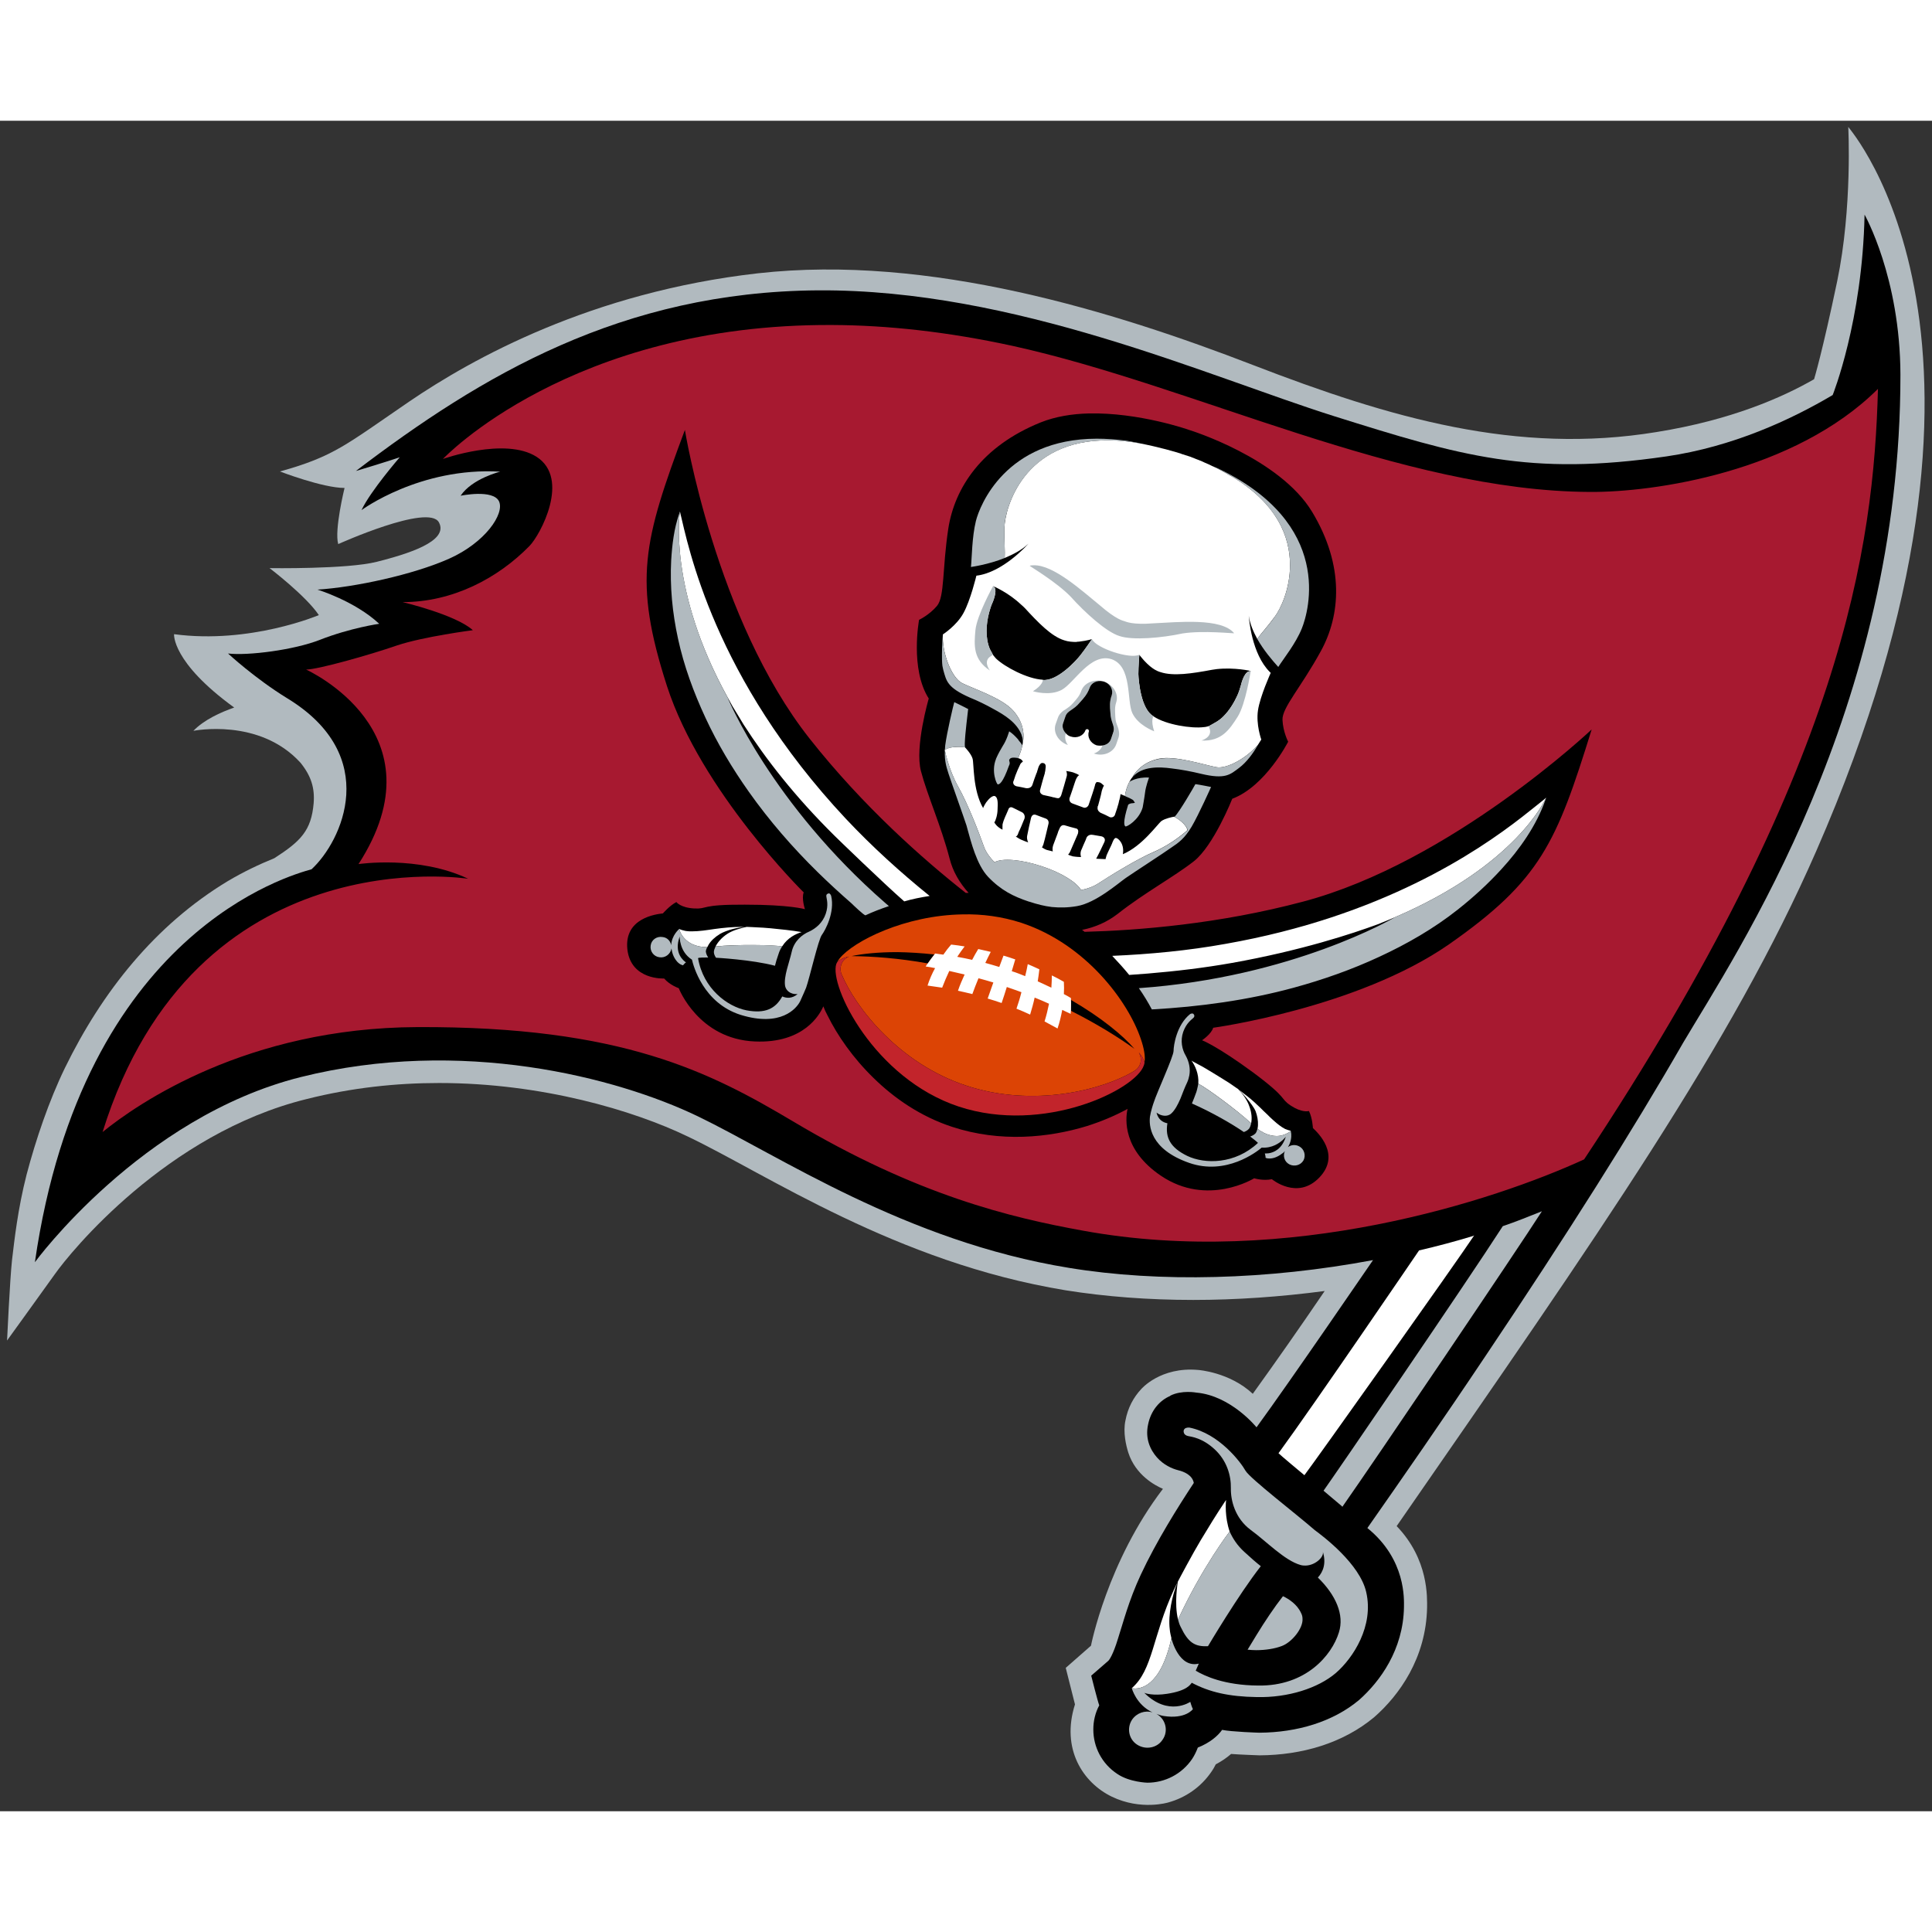 <?xml version="1.0" encoding="UTF-8"?>
<svg xmlns="http://www.w3.org/2000/svg" xmlns:xlink="http://www.w3.org/1999/xlink" width="32px" height="32px" viewBox="0 0 32 28" version="1.1">
<rect x="0" y="0" width="32" height="28" fill="#333333" stroke="none"/>
<g id="surface1">
<path style=" stroke:none;fill-rule:evenodd;fill:rgb(69.412%,72.941%,74.902%);fill-opacity:1;" d="M 30.613 0.102 C 30.613 0.102 30.684 1.434 30.43 2.656 C 30.184 3.832 30.047 4.281 30.047 4.281 C 29.523 4.582 28.676 4.957 27.438 5.156 C 25.129 5.535 23.031 4.926 20.746 4.043 C 18.457 3.16 15.395 2.207 12.551 2.527 C 9.797 2.84 7.824 3.938 6.777 4.652 C 5.73 5.367 5.535 5.559 4.637 5.809 C 4.637 5.809 5.344 6.082 5.707 6.082 C 5.707 6.082 5.535 6.777 5.602 7.012 C 5.602 7.012 7.098 6.336 7.27 6.652 C 7.441 6.969 6.734 7.18 6.242 7.305 C 5.75 7.43 4.465 7.41 4.465 7.41 C 4.465 7.41 5.066 7.867 5.281 8.188 C 5.281 8.188 4.145 8.672 2.883 8.504 C 2.883 8.504 2.84 8.965 3.879 9.719 C 3.656 9.797 3.379 9.922 3.203 10.105 C 3.203 10.105 4.293 9.883 4.977 10.633 C 5.156 10.855 5.215 11.055 5.195 11.305 C 5.156 11.758 4.98 11.934 4.543 12.215 C 4.293 12.316 4.031 12.441 3.773 12.594 C 2.57 13.32 1.691 14.426 1.074 15.691 C 0.809 16.238 0.594 16.875 0.441 17.453 C 0.293 18.031 0.238 18.547 0.199 18.871 C 0.164 19.191 0.117 20.203 0.117 20.203 C 0.117 20.203 0.656 19.457 0.91 19.102 C 1.16 18.746 2.758 16.773 5.082 16.203 C 5.824 16.016 6.562 15.938 7.273 15.938 C 8.973 15.938 10.492 16.391 11.391 16.824 C 12.695 17.445 14.84 18.91 17.648 19.371 C 18.312 19.477 19.023 19.531 19.766 19.531 C 20.473 19.531 21.207 19.48 21.941 19.383 C 21.527 19.992 21.129 20.559 20.75 21.086 C 20.367 20.727 19.848 20.691 19.848 20.691 C 19.219 20.633 18.902 21.008 18.902 21.008 C 18.773 21.145 18.68 21.32 18.641 21.527 C 18.598 21.723 18.652 21.945 18.688 22.059 C 18.809 22.434 19.133 22.605 19.262 22.66 C 18.34 23.867 18.07 25.258 18.07 25.258 L 17.652 25.625 L 17.805 26.23 C 17.57 26.969 17.938 27.527 18.414 27.758 C 18.898 27.992 19.348 27.855 19.348 27.855 C 19.633 27.777 19.891 27.602 20.066 27.344 C 20.094 27.305 20.117 27.262 20.137 27.223 C 20.234 27.172 20.32 27.113 20.391 27.051 C 20.523 27.062 20.863 27.074 20.863 27.074 C 21.562 27.07 22.242 26.875 22.762 26.441 C 23.172 26.082 23.621 25.465 23.637 24.625 C 23.637 24.469 23.668 23.832 23.133 23.277 C 26.5 18.414 28.688 15.285 30.082 12.098 C 33.777 3.652 30.625 0.133 30.613 0.102 Z M 30.613 0.102 "/>
<path style=" stroke:none;fill-rule:evenodd;fill:rgb(0%,0%,0%);fill-opacity:1;" d="M 30.883 1.555 C 30.848 3.316 30.355 4.543 30.355 4.543 C 29.656 4.957 28.699 5.398 27.605 5.559 C 25.324 5.891 24.203 5.555 22.09 4.891 C 19.977 4.223 16.805 2.789 13.551 2.809 C 10.297 2.832 7.973 4.219 5.895 5.801 C 5.926 5.793 6.438 5.637 6.621 5.574 C 6.621 5.574 6.133 6.137 5.988 6.449 C 5.988 6.449 6.953 5.734 8.285 5.812 C 8.285 5.812 7.82 5.926 7.629 6.211 C 7.629 6.211 8.168 6.098 8.266 6.305 C 8.359 6.512 8.035 6.988 7.438 7.254 C 6.84 7.52 5.875 7.727 5.258 7.766 C 5.258 7.766 5.875 7.953 6.281 8.332 C 6.281 8.332 5.809 8.398 5.297 8.598 C 4.871 8.766 4.105 8.863 3.777 8.824 C 3.777 8.824 4.223 9.238 4.758 9.566 C 6.324 10.52 5.664 11.934 5.16 12.398 C 4.828 12.492 1.371 13.418 0.578 18.906 C 0.578 18.906 2.332 16.504 4.98 15.84 C 7.633 15.176 10.207 15.84 11.555 16.488 C 12.902 17.137 14.992 18.559 17.707 19 C 19.203 19.246 21 19.199 22.742 18.871 C 22.711 18.914 21.383 20.859 20.812 21.641 C 20.812 21.641 20.391 21.117 19.816 21.066 C 19.816 21.066 19.574 21.02 19.383 21.117 L 19.383 21.121 C 19.207 21.195 19.062 21.363 19.016 21.594 C 18.965 21.828 19.051 22.012 19.164 22.141 C 19.273 22.262 19.406 22.324 19.516 22.352 C 19.613 22.375 19.75 22.434 19.773 22.562 C 19.512 22.957 19.152 23.531 18.895 24.082 C 18.691 24.52 18.598 24.895 18.516 25.145 C 18.438 25.402 18.371 25.504 18.348 25.516 L 18.074 25.754 C 18.074 25.754 18.18 26.176 18.207 26.246 C 18.141 26.367 18.109 26.508 18.109 26.641 L 18.109 26.648 C 18.109 26.934 18.25 27.215 18.508 27.383 C 18.711 27.52 19.004 27.527 19.004 27.527 C 19.293 27.527 19.574 27.387 19.746 27.133 C 19.785 27.074 19.816 27.008 19.84 26.945 C 20.047 26.863 20.176 26.746 20.242 26.652 C 20.395 26.684 20.844 26.699 20.859 26.699 C 21.484 26.695 22.078 26.52 22.512 26.156 C 22.859 25.848 23.242 25.324 23.254 24.621 C 23.254 24.496 23.293 23.832 22.648 23.309 C 23.203 22.516 23.891 21.527 24.609 20.453 C 25.949 18.457 27.047 16.719 27.879 15.27 C 28.75 13.797 31.48 9.75 31.477 4.207 C 31.473 2.594 30.883 1.555 30.883 1.555 Z M 30.883 1.555 "/>
<path style=" stroke:none;fill-rule:evenodd;fill:rgb(65.49%,9.804%,18.824%);fill-opacity:1;" d="M 13.789 3.383 C 9.449 3.359 7.336 5.602 7.336 5.602 C 7.336 5.602 8.367 5.234 8.887 5.566 C 9.449 5.926 8.953 6.855 8.77 7.043 C 8.246 7.578 7.5 7.973 6.668 7.973 C 6.668 7.973 7.547 8.18 7.832 8.438 C 7.832 8.438 7.016 8.543 6.574 8.691 C 6.133 8.844 5.266 9.09 5.07 9.09 C 5.07 9.09 7.355 10.117 5.938 12.312 C 5.938 12.312 6.93 12.164 7.754 12.555 C 7.754 12.555 3.23 11.836 1.699 16.75 C 2.277 16.281 4.09 15.023 6.91 15.012 C 10.312 14.996 11.773 15.766 13.129 16.57 C 15.191 17.801 16.75 18.168 17.934 18.383 C 21.34 19.008 24.758 17.883 26.238 17.203 C 30.539 10.719 31.035 7.059 31.105 4.441 C 29.719 5.82 27.391 6.156 26.332 6.148 C 23.195 6.133 19.793 4.395 16.777 3.73 C 15.684 3.492 14.688 3.387 13.789 3.383 Z M 18.031 4.848 C 18.859 4.828 19.688 5.117 19.695 5.121 C 19.711 5.125 21.195 5.586 21.734 6.48 C 22.273 7.375 22.203 8.195 21.875 8.789 C 21.547 9.387 21.234 9.723 21.242 9.922 C 21.25 10.121 21.336 10.285 21.336 10.285 C 21.336 10.285 20.961 11.023 20.41 11.23 C 20.41 11.23 20.102 12.008 19.773 12.266 C 19.445 12.523 18.953 12.789 18.512 13.137 C 18.336 13.273 18.137 13.359 17.922 13.402 C 17.938 13.414 17.953 13.422 17.965 13.434 C 18.855 13.41 20.188 13.305 21.582 12.934 C 24.035 12.285 26.363 10.082 26.363 10.082 C 25.781 11.957 25.52 12.578 24 13.641 C 22.477 14.699 20.094 15.023 20.094 15.023 C 20.066 15.125 19.91 15.23 19.91 15.23 C 19.91 15.23 20.152 15.32 20.754 15.762 C 21.352 16.207 21.188 16.184 21.379 16.312 C 21.559 16.43 21.664 16.406 21.68 16.402 C 21.738 16.516 21.746 16.684 21.746 16.684 C 21.824 16.758 22.215 17.125 21.852 17.504 C 21.488 17.883 21.066 17.531 21.066 17.531 C 20.918 17.562 20.773 17.516 20.773 17.516 C 20.773 17.516 20 17.996 19.227 17.473 C 18.598 17.047 18.637 16.539 18.676 16.367 C 18.461 16.484 18.234 16.578 18 16.652 C 17.371 16.844 16.566 16.926 15.77 16.664 C 15.246 16.492 14.812 16.191 14.469 15.855 C 14.125 15.52 13.871 15.152 13.707 14.82 C 13.68 14.77 13.656 14.719 13.637 14.668 C 13.582 14.797 13.32 15.285 12.504 15.25 C 11.566 15.211 11.242 14.367 11.242 14.367 C 11.242 14.367 11.098 14.32 11 14.207 C 11 14.207 10.449 14.238 10.391 13.723 C 10.336 13.203 10.871 13.141 10.98 13.129 C 10.98 13.129 11.09 13 11.203 12.941 C 11.203 12.941 11.27 13.035 11.5 13.047 C 11.73 13.059 11.586 12.98 12.336 12.984 C 13.086 12.984 13.332 13.059 13.332 13.059 C 13.332 13.059 13.273 12.879 13.312 12.781 C 13.312 12.781 11.613 11.109 11.047 9.363 C 10.484 7.613 10.656 6.965 11.344 5.121 C 11.344 5.121 11.852 8.262 13.41 10.234 C 14.301 11.363 15.301 12.242 15.996 12.789 C 16.012 12.789 16.027 12.789 16.043 12.789 C 15.895 12.625 15.781 12.434 15.727 12.215 C 15.586 11.676 15.359 11.172 15.254 10.773 C 15.148 10.371 15.383 9.57 15.383 9.57 C 15.07 9.078 15.223 8.266 15.223 8.266 C 15.223 8.266 15.391 8.188 15.52 8.035 C 15.648 7.879 15.605 7.426 15.707 6.754 C 15.812 6.082 16.258 5.391 17.238 4.996 C 17.484 4.898 17.758 4.855 18.031 4.848 Z M 18.031 4.848 "/>
<path style=" stroke:none;fill-rule:evenodd;fill:rgb(86.275%,26.667%,1.961%);fill-opacity:1;" d="M 15.945 13.145 C 14.988 13.16 14.141 13.586 13.906 13.875 C 13.895 13.891 13.883 13.906 13.875 13.922 C 13.871 13.926 13.871 13.93 13.871 13.93 C 13.961 13.855 14.062 13.844 14.062 13.844 C 13.902 13.914 13.91 14.074 13.938 14.133 C 14.172 14.695 14.898 15.617 16 15.98 C 17.117 16.352 18.281 16.051 18.801 15.73 C 18.863 15.688 18.941 15.582 18.863 15.434 C 18.863 15.434 18.926 15.496 18.957 15.594 C 18.973 15.5 18.949 15.363 18.895 15.207 C 18.688 14.594 17.992 13.641 16.918 13.285 C 16.594 13.18 16.262 13.137 15.945 13.145 Z M 14.863 13.77 C 15.051 13.773 15.258 13.785 15.477 13.809 C 15.438 13.855 15.402 13.906 15.367 13.957 C 14.891 13.871 14.457 13.84 14.105 13.836 C 14.285 13.797 14.547 13.77 14.863 13.77 Z M 17.738 14.562 C 18.234 14.848 18.602 15.152 18.789 15.371 C 18.512 15.172 18.156 14.953 17.738 14.742 C 17.738 14.68 17.742 14.621 17.738 14.562 Z M 17.738 14.562 "/>
<path style=" stroke:none;fill-rule:evenodd;fill:rgb(100%,100%,100%);fill-opacity:1;" d="M 18.379 5.293 C 16.938 5.273 16.645 6.43 16.637 6.734 C 16.633 6.977 16.648 7.141 16.641 7.242 C 16.789 7.18 16.93 7.105 17.035 7.004 C 17.012 7.031 16.605 7.484 16.172 7.535 C 16.172 7.535 16.074 7.945 15.957 8.156 C 15.844 8.363 15.617 8.508 15.617 8.508 C 15.598 8.801 15.758 9.227 15.938 9.316 C 16.117 9.406 16.598 9.562 16.781 9.77 C 16.969 9.98 16.973 10.203 16.93 10.359 C 16.918 10.426 16.887 10.5 16.863 10.559 C 16.871 10.559 16.875 10.559 16.879 10.562 C 16.918 10.574 16.941 10.602 16.941 10.617 C 16.941 10.617 16.918 10.629 16.902 10.652 C 16.891 10.676 16.863 10.738 16.855 10.754 C 16.828 10.816 16.809 10.867 16.789 10.934 C 16.785 10.934 16.785 10.938 16.785 10.938 C 16.766 11 16.828 11.02 16.828 11.02 C 16.828 11.02 16.836 11.023 16.836 11.023 C 16.887 11.031 16.941 11.043 16.996 11.055 L 17 11.055 C 17.012 11.055 17.074 11.062 17.098 11.004 C 17.121 10.934 17.141 10.875 17.168 10.805 C 17.172 10.801 17.172 10.797 17.176 10.789 L 17.176 10.785 C 17.176 10.785 17.191 10.738 17.199 10.711 C 17.207 10.684 17.234 10.637 17.262 10.637 C 17.289 10.637 17.324 10.648 17.32 10.703 C 17.316 10.758 17.309 10.793 17.305 10.801 C 17.305 10.805 17.305 10.805 17.305 10.809 C 17.277 10.895 17.23 11.074 17.23 11.074 C 17.203 11.145 17.281 11.168 17.281 11.168 C 17.328 11.18 17.398 11.191 17.449 11.207 C 17.453 11.207 17.453 11.207 17.457 11.207 C 17.457 11.207 17.52 11.227 17.539 11.219 C 17.559 11.211 17.574 11.18 17.578 11.168 C 17.582 11.16 17.66 10.891 17.668 10.859 C 17.676 10.836 17.672 10.793 17.66 10.77 C 17.664 10.77 17.734 10.781 17.773 10.793 C 17.809 10.805 17.852 10.824 17.875 10.84 C 17.84 10.855 17.82 10.914 17.816 10.922 C 17.809 10.941 17.805 10.957 17.797 10.977 C 17.773 11.051 17.742 11.145 17.715 11.219 C 17.711 11.238 17.707 11.289 17.766 11.309 C 17.77 11.312 17.773 11.312 17.773 11.312 C 17.824 11.332 17.887 11.352 17.934 11.371 C 17.941 11.375 17.953 11.379 17.965 11.379 C 17.988 11.379 18.016 11.367 18.031 11.332 C 18.043 11.293 18.07 11.215 18.094 11.145 C 18.117 11.074 18.137 11.012 18.137 11.004 C 18.137 10.988 18.152 10.965 18.164 10.953 C 18.191 10.953 18.211 10.957 18.227 10.965 C 18.25 10.977 18.273 11.004 18.285 11.012 C 18.27 11.035 18.246 11.098 18.242 11.133 C 18.238 11.164 18.203 11.285 18.188 11.344 C 18.184 11.348 18.184 11.355 18.18 11.359 C 18.18 11.363 18.18 11.363 18.18 11.367 C 18.18 11.367 18.18 11.371 18.18 11.371 C 18.168 11.43 18.227 11.461 18.227 11.461 C 18.281 11.484 18.332 11.508 18.375 11.531 C 18.375 11.531 18.383 11.535 18.383 11.535 C 18.383 11.535 18.445 11.555 18.469 11.492 C 18.469 11.492 18.469 11.488 18.469 11.488 C 18.492 11.426 18.508 11.371 18.527 11.305 C 18.531 11.289 18.535 11.27 18.539 11.25 C 18.543 11.25 18.543 11.246 18.543 11.238 C 18.543 11.234 18.555 11.199 18.555 11.18 C 18.559 11.172 18.559 11.16 18.559 11.152 C 18.559 11.152 18.594 11.168 18.633 11.184 C 18.648 11.051 18.707 10.949 18.707 10.949 C 18.723 10.918 18.738 10.891 18.762 10.867 C 18.758 10.867 18.758 10.867 18.758 10.867 C 18.832 10.742 18.969 10.613 19.199 10.566 C 19.473 10.512 19.953 10.672 20.148 10.707 C 20.324 10.738 20.648 10.555 20.836 10.336 C 20.867 10.285 20.891 10.25 20.891 10.25 C 20.891 10.25 20.801 10 20.836 9.766 C 20.871 9.531 21.047 9.145 21.047 9.145 L 21.031 9.129 C 20.73 8.828 20.688 8.246 20.684 8.207 L 20.684 8.203 C 20.703 8.332 20.758 8.461 20.824 8.582 C 20.883 8.496 20.992 8.383 21.117 8.211 C 21.207 8.09 21.367 7.762 21.367 7.359 C 21.367 6.898 21.16 6.344 20.402 5.891 C 20.398 5.891 20.395 5.887 20.395 5.887 C 20.383 5.883 20.375 5.875 20.363 5.871 C 20.266 5.812 20.172 5.762 20.078 5.719 C 20.039 5.699 19.996 5.68 19.957 5.664 C 19.918 5.645 19.883 5.629 19.848 5.617 C 19.82 5.605 19.793 5.598 19.77 5.586 C 19.75 5.578 19.734 5.574 19.719 5.566 C 19.66 5.547 19.609 5.531 19.574 5.52 C 19.566 5.516 19.562 5.516 19.555 5.512 C 19.48 5.488 19.207 5.406 18.863 5.34 C 18.688 5.309 18.527 5.293 18.379 5.293 Z M 11.262 6.473 C 11.262 6.473 11.051 7.75 12.062 9.57 L 12.133 9.699 C 12.18 9.777 12.242 9.875 12.316 10 C 12.684 10.574 13.168 11.195 13.82 11.84 L 13.824 11.844 C 13.863 11.883 14.641 12.637 14.977 12.93 C 15.109 12.891 15.25 12.863 15.398 12.84 C 14.914 12.449 14.441 12.02 14.008 11.559 C 11.82 9.223 11.402 7.055 11.262 6.473 Z M 16.449 7.707 C 16.465 7.715 16.703 7.816 16.91 8.012 C 16.934 8.031 16.953 8.051 16.973 8.07 C 17.199 8.316 17.414 8.539 17.625 8.605 C 17.695 8.629 17.766 8.633 17.832 8.633 C 17.836 8.633 17.836 8.633 17.836 8.629 C 17.855 8.629 17.871 8.629 17.891 8.625 C 18 8.613 18.086 8.586 18.086 8.586 C 18.086 8.586 17.973 8.754 17.898 8.848 C 17.824 8.945 17.512 9.285 17.273 9.262 C 17.273 9.262 17.27 9.258 17.27 9.258 C 17.02 9.246 16.641 9.047 16.496 8.906 C 16.477 8.887 16.445 8.844 16.445 8.844 C 16.441 8.848 16.434 8.852 16.43 8.855 C 16.434 8.852 16.441 8.848 16.445 8.844 C 16.445 8.84 16.398 8.758 16.395 8.75 C 16.316 8.562 16.332 8.332 16.383 8.145 C 16.398 8.09 16.414 8.035 16.438 7.984 C 16.438 7.984 16.52 7.801 16.473 7.73 C 16.465 7.723 16.461 7.715 16.453 7.711 C 16.453 7.711 16.453 7.707 16.449 7.707 Z M 18.871 8.844 C 18.871 8.844 18.875 8.848 18.875 8.852 C 18.887 8.863 18.93 8.926 19 8.992 C 19.012 9.004 19.027 9.016 19.039 9.027 C 19.039 9.027 19.043 9.031 19.043 9.031 C 19.094 9.074 19.152 9.113 19.223 9.133 C 19.434 9.203 19.742 9.156 20.074 9.094 C 20.102 9.09 20.129 9.086 20.156 9.082 C 20.453 9.051 20.715 9.113 20.715 9.113 L 20.715 9.117 L 20.707 9.117 C 20.699 9.117 20.691 9.117 20.684 9.121 C 20.598 9.148 20.555 9.344 20.555 9.344 C 20.539 9.402 20.52 9.461 20.496 9.516 C 20.438 9.641 20.363 9.766 20.266 9.863 C 20.191 9.941 20.109 9.977 20.023 10.027 L 20.02 10.027 C 20.02 10.027 19.969 10.043 19.941 10.043 C 19.738 10.07 19.312 10.004 19.109 9.867 C 19.105 9.867 19.105 9.867 19.105 9.863 C 18.898 9.746 18.859 9.285 18.855 9.164 C 18.855 9.047 18.871 8.848 18.871 8.844 Z M 15.855 10.371 C 15.785 10.371 15.703 10.383 15.648 10.422 C 15.648 10.422 15.711 10.746 15.871 11.031 C 16.031 11.312 16.223 11.812 16.293 12.012 C 16.32 12.094 16.379 12.188 16.473 12.281 C 16.598 12.211 16.91 12.234 17.254 12.348 C 17.578 12.453 17.832 12.613 17.906 12.742 C 18.023 12.719 18.117 12.68 18.184 12.637 C 18.363 12.52 18.82 12.234 19.121 12.105 C 19.426 11.973 19.668 11.75 19.668 11.75 C 19.645 11.645 19.5 11.555 19.449 11.527 C 19.418 11.531 19.301 11.555 19.238 11.598 C 19.172 11.648 18.922 12.012 18.598 12.148 C 18.629 11.969 18.512 11.875 18.48 11.879 C 18.449 11.883 18.426 11.953 18.418 11.973 C 18.414 11.988 18.352 12.109 18.328 12.168 C 18.309 12.227 18.312 12.23 18.312 12.23 C 18.262 12.227 18.211 12.227 18.156 12.223 C 18.207 12.129 18.25 12.035 18.293 11.945 C 18.324 11.867 18.242 11.852 18.242 11.852 C 18.195 11.844 18.148 11.836 18.102 11.828 C 18.102 11.828 18.098 11.828 18.098 11.828 C 18.039 11.816 18.004 11.855 17.996 11.875 C 17.992 11.891 17.984 11.906 17.98 11.918 C 17.957 11.969 17.934 12.02 17.914 12.07 C 17.91 12.074 17.91 12.078 17.91 12.078 C 17.883 12.141 17.906 12.195 17.906 12.195 C 17.887 12.195 17.844 12.195 17.77 12.184 C 17.738 12.176 17.691 12.156 17.691 12.156 C 17.715 12.133 17.73 12.094 17.73 12.094 C 17.777 11.984 17.852 11.812 17.852 11.812 C 17.852 11.812 17.879 11.738 17.828 11.723 C 17.762 11.707 17.695 11.688 17.629 11.668 C 17.582 11.66 17.559 11.699 17.555 11.711 C 17.543 11.738 17.523 11.777 17.52 11.797 C 17.492 11.867 17.469 11.938 17.441 12.008 C 17.441 12.012 17.441 12.012 17.441 12.012 C 17.426 12.059 17.438 12.102 17.438 12.102 C 17.438 12.102 17.375 12.086 17.34 12.078 C 17.309 12.07 17.258 12.035 17.258 12.035 C 17.266 12.027 17.273 12.004 17.281 11.988 C 17.312 11.883 17.34 11.75 17.367 11.641 C 17.371 11.625 17.371 11.578 17.324 11.559 C 17.266 11.539 17.211 11.516 17.156 11.496 C 17.105 11.48 17.086 11.52 17.078 11.543 C 17.055 11.645 17.027 11.762 17.012 11.848 C 17.004 11.91 17.031 11.953 17.031 11.953 C 17.008 11.945 16.953 11.926 16.91 11.906 C 16.883 11.895 16.824 11.855 16.824 11.855 C 16.855 11.852 16.871 11.785 16.871 11.785 C 16.906 11.715 16.93 11.652 16.957 11.586 C 16.957 11.582 16.961 11.582 16.961 11.578 C 16.961 11.574 16.961 11.574 16.965 11.57 C 16.992 11.5 16.941 11.461 16.934 11.457 C 16.859 11.418 16.777 11.379 16.777 11.379 C 16.734 11.355 16.707 11.383 16.699 11.414 C 16.668 11.492 16.625 11.566 16.605 11.656 C 16.602 11.707 16.605 11.742 16.605 11.742 C 16.504 11.695 16.469 11.621 16.469 11.621 C 16.492 11.594 16.523 11.492 16.523 11.402 C 16.527 11.309 16.531 11.223 16.488 11.191 C 16.445 11.16 16.371 11.238 16.332 11.293 C 16.297 11.348 16.285 11.379 16.285 11.379 L 16.285 11.387 C 16.109 11.086 16.133 10.645 16.109 10.566 C 16.086 10.484 15.984 10.379 15.984 10.379 C 15.984 10.379 15.926 10.367 15.855 10.371 Z M 25.609 11.211 C 25.609 11.215 25.527 11.281 25.398 11.383 C 25.34 11.43 25.281 11.477 25.211 11.531 C 24.453 12.121 22.875 13.18 20.301 13.633 C 19.676 13.746 19.043 13.805 18.422 13.832 C 18.523 13.938 18.617 14.043 18.703 14.148 C 18.703 14.148 18.973 14.129 19.012 14.125 C 19.477 14.086 19.945 14.031 20.406 13.949 C 21.547 13.746 22.41 13.461 22.82 13.309 C 22.918 13.27 23.008 13.234 23.098 13.195 C 25.113 12.332 25.598 11.238 25.609 11.211 Z M 12.281 13.352 C 12.133 13.352 11.984 13.367 11.836 13.387 C 11.707 13.406 11.582 13.426 11.461 13.426 C 11.43 13.426 11.402 13.426 11.375 13.422 L 11.348 13.418 C 11.316 13.41 11.281 13.402 11.25 13.387 C 11.25 13.395 11.32 13.688 11.715 13.688 C 11.719 13.684 11.73 13.656 11.734 13.652 C 11.773 13.582 11.848 13.516 11.914 13.477 C 11.914 13.477 11.918 13.477 11.918 13.473 C 12.039 13.402 12.227 13.359 12.348 13.352 C 12.352 13.352 12.305 13.352 12.281 13.352 Z M 12.367 13.352 C 12.258 13.375 12.137 13.41 12.051 13.465 C 11.949 13.531 11.887 13.609 11.852 13.676 C 12.18 13.641 12.797 13.648 12.953 13.676 C 12.953 13.672 12.957 13.672 12.957 13.672 C 13.047 13.531 13.18 13.469 13.277 13.438 C 13.117 13.41 12.926 13.391 12.762 13.375 C 12.684 13.367 12.602 13.363 12.52 13.359 C 12.469 13.355 12.418 13.355 12.367 13.352 Z M 15.754 13.645 C 15.707 13.699 15.664 13.754 15.625 13.812 C 15.578 13.805 15.535 13.801 15.488 13.793 C 15.484 13.801 15.48 13.805 15.477 13.809 C 15.438 13.859 15.402 13.906 15.367 13.957 C 15.355 13.973 15.344 13.988 15.332 14.008 C 15.383 14.016 15.438 14.023 15.488 14.035 C 15.438 14.125 15.395 14.223 15.363 14.324 C 15.445 14.336 15.523 14.348 15.605 14.359 C 15.641 14.266 15.68 14.172 15.723 14.082 C 15.809 14.102 15.891 14.121 15.977 14.141 C 15.938 14.227 15.898 14.316 15.867 14.41 C 15.945 14.426 16.023 14.445 16.105 14.465 C 16.137 14.375 16.172 14.289 16.207 14.203 C 16.289 14.223 16.371 14.25 16.453 14.273 C 16.422 14.359 16.391 14.449 16.359 14.539 C 16.438 14.562 16.512 14.586 16.59 14.613 C 16.621 14.523 16.648 14.438 16.676 14.348 C 16.758 14.375 16.84 14.406 16.918 14.434 C 16.895 14.527 16.867 14.617 16.836 14.707 C 16.914 14.738 16.988 14.77 17.062 14.805 C 17.09 14.711 17.117 14.617 17.137 14.523 C 17.219 14.555 17.297 14.59 17.375 14.625 C 17.355 14.723 17.332 14.82 17.301 14.918 C 17.371 14.957 17.445 14.996 17.516 15.035 C 17.551 14.934 17.574 14.832 17.594 14.727 C 17.641 14.75 17.688 14.77 17.734 14.793 C 17.734 14.777 17.734 14.758 17.738 14.742 C 17.738 14.68 17.742 14.621 17.738 14.562 C 17.738 14.551 17.738 14.539 17.738 14.531 C 17.699 14.508 17.66 14.484 17.621 14.465 C 17.625 14.398 17.625 14.328 17.621 14.262 C 17.555 14.223 17.488 14.188 17.422 14.156 C 17.422 14.223 17.418 14.289 17.414 14.359 C 17.34 14.324 17.266 14.289 17.188 14.254 C 17.199 14.188 17.207 14.121 17.215 14.055 C 17.148 14.023 17.086 13.996 17.023 13.969 C 17.012 14.035 16.996 14.102 16.98 14.168 C 16.91 14.141 16.836 14.109 16.758 14.086 C 16.777 14.02 16.797 13.953 16.816 13.891 C 16.75 13.867 16.688 13.848 16.621 13.828 C 16.598 13.891 16.574 13.953 16.551 14.016 C 16.473 13.992 16.395 13.969 16.32 13.949 C 16.348 13.887 16.379 13.828 16.41 13.766 C 16.34 13.75 16.273 13.734 16.203 13.719 C 16.168 13.777 16.133 13.836 16.102 13.898 C 16.02 13.879 15.938 13.863 15.855 13.848 C 15.895 13.789 15.934 13.73 15.977 13.676 C 15.902 13.664 15.828 13.652 15.754 13.645 Z M 19.734 15.566 C 19.793 15.648 19.859 15.785 19.848 15.949 C 19.988 16.02 20.484 16.383 20.723 16.605 C 20.738 16.531 20.734 16.43 20.691 16.32 C 20.66 16.227 20.586 16.121 20.512 16.043 C 20.504 16.035 20.492 16.027 20.484 16.023 C 20.41 15.969 20.332 15.918 20.254 15.871 C 20.145 15.801 20.035 15.738 19.926 15.672 C 19.871 15.645 19.82 15.613 19.766 15.586 C 19.754 15.578 19.742 15.574 19.734 15.566 Z M 20.523 16.051 C 20.527 16.055 20.746 16.281 20.797 16.406 C 20.824 16.477 20.84 16.562 20.836 16.637 C 20.836 16.66 20.832 16.676 20.828 16.695 C 20.844 16.707 20.855 16.715 20.867 16.727 C 20.891 16.738 20.914 16.75 20.938 16.766 C 20.973 16.781 21.012 16.797 21.051 16.805 C 21.082 16.812 21.113 16.816 21.145 16.816 C 21.23 16.816 21.309 16.785 21.379 16.734 L 21.379 16.73 C 21.348 16.723 21.316 16.711 21.285 16.699 C 21.254 16.684 21.219 16.66 21.188 16.637 C 21.148 16.609 21.023 16.496 20.996 16.465 C 20.953 16.426 20.914 16.387 20.875 16.348 C 20.824 16.297 20.715 16.199 20.668 16.164 C 20.656 16.156 20.523 16.051 20.523 16.051 Z M 24.422 18.461 C 24.41 18.465 24.402 18.469 24.395 18.473 C 24.102 18.562 23.805 18.641 23.504 18.711 C 23.469 18.762 21.773 21.254 21.176 22.07 C 21.188 22.086 21.594 22.426 21.605 22.434 C 21.77 22.219 24.121 18.91 24.418 18.461 Z M 20.309 22.844 C 20.301 22.852 20.297 22.863 20.289 22.871 C 20.148 23.082 20.016 23.297 19.887 23.512 C 19.762 23.719 19.516 24.18 19.508 24.199 C 19.508 24.211 19.445 24.555 19.512 24.824 C 19.512 24.824 19.512 24.82 19.512 24.82 C 19.516 24.816 19.52 24.809 19.512 24.824 C 19.914 23.953 20.367 23.367 20.367 23.367 C 20.285 23.129 20.301 22.887 20.309 22.844 Z M 19.496 24.223 C 19.48 24.258 19.461 24.293 19.445 24.328 C 19.086 25.102 19.098 25.656 18.746 25.961 C 18.746 25.961 18.754 25.965 18.77 25.965 C 18.863 25.977 19.219 25.965 19.402 25.133 C 19.391 25.086 19.379 25.039 19.375 24.988 C 19.344 24.746 19.418 24.418 19.496 24.227 C 19.496 24.227 19.496 24.223 19.496 24.223 Z M 19.496 24.223 "/>
<path style=" stroke:none;fill-rule:evenodd;fill:rgb(69.412%,72.941%,74.902%);fill-opacity:1;" d="M 18.164 5.266 C 16.656 5.27 16.227 6.375 16.164 6.629 C 16.098 6.898 16.098 7.238 16.082 7.391 C 16.082 7.391 16.371 7.352 16.641 7.242 C 16.648 7.145 16.633 6.977 16.637 6.734 C 16.645 6.402 17.004 5.027 18.863 5.34 L 18.855 5.336 C 18.793 5.324 18.73 5.312 18.668 5.301 C 18.488 5.277 18.32 5.266 18.164 5.266 Z M 20.078 5.719 C 20.172 5.762 20.266 5.812 20.363 5.871 C 20.375 5.875 20.383 5.883 20.395 5.887 C 20.398 5.887 20.398 5.891 20.402 5.891 C 21.16 6.348 21.367 6.898 21.367 7.359 C 21.367 7.762 21.207 8.09 21.117 8.211 C 20.996 8.383 20.883 8.496 20.824 8.582 C 20.93 8.77 21.07 8.934 21.172 9.047 C 21.262 8.906 21.461 8.66 21.562 8.41 C 21.676 8.129 22.105 6.672 20.156 5.75 Z M 11.262 6.473 C 11.262 6.473 11.25 6.508 11.25 6.508 C 11.164 6.754 11.133 7.02 11.117 7.277 C 11.094 7.715 11.137 8.152 11.23 8.578 C 11.328 9.031 11.488 9.465 11.684 9.887 C 11.883 10.316 12.129 10.727 12.402 11.113 C 12.742 11.594 13.129 12.039 13.547 12.449 C 13.727 12.625 13.914 12.797 14.102 12.961 C 14.125 12.984 14.316 13.168 14.336 13.16 C 14.453 13.105 14.582 13.055 14.723 13.008 L 14.664 12.957 C 12.777 11.312 12.055 9.562 12.055 9.562 L 12.059 9.566 C 11.055 7.75 11.262 6.473 11.262 6.473 Z M 17.121 7.363 C 17.098 7.363 17.078 7.363 17.055 7.371 C 17.055 7.379 17.496 7.637 17.734 7.883 C 17.965 8.141 18.324 8.469 18.543 8.535 C 18.758 8.609 19.246 8.566 19.586 8.492 C 19.93 8.438 20.441 8.496 20.441 8.488 C 20.23 8.23 19.512 8.305 19.105 8.324 C 18.758 8.352 18.652 8.297 18.625 8.289 C 18.602 8.281 18.488 8.262 18.223 8.031 C 17.93 7.793 17.449 7.352 17.121 7.363 Z M 16.449 7.707 C 16.449 7.707 16.18 8.191 16.156 8.438 C 16.133 8.691 16.117 8.922 16.395 9.105 C 16.387 9.094 16.277 8.945 16.414 8.867 C 16.418 8.863 16.426 8.859 16.43 8.855 C 16.434 8.852 16.441 8.848 16.445 8.844 C 16.449 8.844 16.398 8.758 16.395 8.75 C 16.316 8.562 16.336 8.332 16.383 8.145 C 16.398 8.09 16.414 8.035 16.438 7.984 C 16.438 7.984 16.52 7.801 16.473 7.73 C 16.465 7.723 16.461 7.715 16.453 7.711 Z M 15.617 8.508 C 15.617 8.508 15.602 8.672 15.602 8.836 C 15.602 8.902 15.602 8.969 15.609 9.027 C 15.613 9.055 15.621 9.078 15.625 9.102 C 15.676 9.277 15.684 9.387 16.066 9.555 C 16.199 9.609 16.328 9.672 16.453 9.742 C 16.641 9.844 16.844 9.969 16.922 10.176 C 16.922 10.18 16.922 10.18 16.922 10.184 C 16.945 10.234 16.945 10.301 16.93 10.355 C 16.93 10.348 16.93 10.34 16.922 10.328 C 16.906 10.297 16.875 10.273 16.859 10.242 C 16.859 10.242 16.855 10.242 16.855 10.238 C 16.812 10.191 16.77 10.148 16.715 10.113 L 16.715 10.117 L 16.715 10.113 C 16.715 10.113 16.676 10.254 16.609 10.355 C 16.574 10.414 16.535 10.48 16.496 10.57 C 16.496 10.57 16.496 10.574 16.496 10.574 C 16.414 10.777 16.508 10.992 16.527 10.992 C 16.555 10.992 16.609 10.969 16.711 10.684 C 16.715 10.68 16.719 10.664 16.723 10.652 C 16.727 10.637 16.719 10.613 16.715 10.594 C 16.715 10.594 16.715 10.59 16.715 10.59 C 16.727 10.543 16.789 10.547 16.828 10.551 C 16.84 10.551 16.852 10.555 16.863 10.559 C 16.887 10.5 16.918 10.426 16.93 10.359 C 16.973 10.203 16.969 9.98 16.781 9.77 C 16.598 9.562 16.117 9.406 15.938 9.316 C 15.758 9.23 15.598 8.801 15.617 8.508 Z M 18.086 8.586 C 18.086 8.586 17.973 8.754 17.898 8.848 C 17.824 8.945 17.512 9.285 17.273 9.262 C 17.273 9.27 17.27 9.348 17.109 9.449 C 17.109 9.449 17.383 9.535 17.586 9.426 C 17.793 9.312 18.062 8.809 18.41 8.918 C 18.754 9.035 18.66 9.602 18.754 9.809 C 18.848 10.012 19.102 10.105 19.117 10.113 C 19.055 9.926 19.105 9.863 19.105 9.863 C 18.898 9.746 18.859 9.285 18.855 9.164 C 18.855 9.047 18.871 8.848 18.871 8.844 C 18.719 8.922 18.156 8.738 18.086 8.586 Z M 20.711 9.117 C 20.699 9.117 20.691 9.117 20.684 9.121 C 20.598 9.148 20.555 9.344 20.555 9.344 C 20.539 9.402 20.52 9.461 20.496 9.516 C 20.441 9.641 20.363 9.766 20.266 9.863 C 20.191 9.941 20.113 9.977 20.023 10.027 C 20.023 10.039 20.027 10.051 20.031 10.059 C 20.094 10.211 19.898 10.266 19.898 10.266 C 20.234 10.281 20.363 10.086 20.5 9.871 C 20.633 9.66 20.715 9.117 20.715 9.117 Z M 18.152 9.273 C 18.043 9.281 17.945 9.344 17.91 9.441 C 17.883 9.523 17.836 9.574 17.777 9.641 L 17.773 9.645 C 17.727 9.699 17.691 9.719 17.648 9.75 C 17.605 9.773 17.543 9.82 17.52 9.895 L 17.484 9.996 C 17.438 10.133 17.531 10.285 17.688 10.34 C 17.688 10.34 17.617 10.254 17.652 10.152 C 17.652 10.152 17.652 10.148 17.656 10.148 C 17.609 10.102 17.586 10.039 17.609 9.977 L 17.645 9.871 C 17.68 9.762 17.777 9.77 17.887 9.633 C 17.949 9.566 18.008 9.5 18.047 9.395 C 18.074 9.309 18.172 9.262 18.27 9.285 C 18.23 9.273 18.191 9.27 18.152 9.273 Z M 18.305 9.297 C 18.395 9.336 18.441 9.43 18.414 9.516 C 18.375 9.621 18.383 9.707 18.391 9.801 C 18.395 9.977 18.477 10.023 18.441 10.133 L 18.402 10.238 C 18.383 10.301 18.324 10.34 18.258 10.348 C 18.258 10.352 18.258 10.352 18.258 10.352 C 18.223 10.453 18.117 10.48 18.117 10.48 C 18.273 10.535 18.441 10.465 18.488 10.328 L 18.523 10.227 C 18.551 10.152 18.527 10.078 18.512 10.035 C 18.492 9.984 18.477 9.949 18.473 9.875 L 18.473 9.871 C 18.469 9.781 18.461 9.715 18.488 9.633 C 18.531 9.5 18.449 9.355 18.305 9.297 Z M 15.805 9.629 C 15.805 9.629 15.805 9.633 15.805 9.633 C 15.789 9.688 15.684 10.129 15.656 10.344 C 15.633 10.57 15.668 10.684 15.711 10.816 C 15.754 10.949 15.957 11.516 16.008 11.672 C 16.012 11.688 16.02 11.715 16.027 11.742 C 16.082 11.938 16.176 12.32 16.363 12.52 C 16.578 12.746 16.785 12.848 17.043 12.934 C 17.047 12.934 17.047 12.934 17.047 12.934 C 17.176 12.977 17.297 13.008 17.422 13.023 C 17.551 13.035 17.684 13.035 17.84 13.008 C 18.152 12.953 18.512 12.637 18.645 12.543 C 18.781 12.449 19.293 12.117 19.406 12.035 C 19.523 11.957 19.621 11.887 19.738 11.691 C 19.855 11.492 20.059 11.035 20.059 11.035 C 20.059 11.035 19.867 10.996 19.801 10.988 C 19.801 10.988 19.801 10.988 19.797 10.992 C 19.77 11.043 19.539 11.441 19.457 11.527 C 19.457 11.527 19.453 11.527 19.449 11.527 C 19.5 11.555 19.645 11.645 19.672 11.75 C 19.672 11.75 19.426 11.973 19.125 12.105 C 18.82 12.234 18.363 12.52 18.184 12.637 C 18.117 12.68 18.023 12.719 17.906 12.742 C 17.832 12.613 17.578 12.453 17.254 12.348 C 16.914 12.234 16.598 12.211 16.473 12.281 C 16.379 12.188 16.32 12.094 16.293 12.012 C 16.223 11.812 16.031 11.312 15.871 11.031 C 15.711 10.746 15.652 10.426 15.652 10.426 C 15.754 10.34 15.984 10.379 15.984 10.379 C 15.98 10.363 15.98 10.344 15.98 10.316 C 15.984 10.148 16.031 9.801 16.035 9.75 C 16.039 9.746 16.039 9.746 16.039 9.746 C 15.984 9.715 15.805 9.629 15.805 9.629 Z M 20.836 10.336 C 20.648 10.555 20.324 10.738 20.148 10.707 C 19.953 10.672 19.477 10.512 19.199 10.57 C 18.969 10.613 18.832 10.742 18.758 10.871 C 18.758 10.871 18.758 10.867 18.762 10.867 C 18.918 10.691 19.195 10.699 19.402 10.727 C 19.566 10.746 19.73 10.777 19.891 10.816 C 20.301 10.914 20.375 10.828 20.523 10.719 C 20.648 10.625 20.754 10.48 20.832 10.344 C 20.832 10.344 20.832 10.34 20.836 10.336 Z M 19.031 10.879 C 18.824 10.867 18.707 10.949 18.707 10.949 C 18.699 10.965 18.648 11.062 18.633 11.184 C 18.633 11.188 18.715 11.219 18.73 11.23 C 18.742 11.238 18.766 11.246 18.773 11.258 C 18.793 11.285 18.797 11.297 18.797 11.297 C 18.777 11.301 18.762 11.305 18.742 11.305 C 18.73 11.305 18.684 11.32 18.684 11.336 C 18.594 11.625 18.621 11.676 18.641 11.688 C 18.66 11.699 18.863 11.586 18.926 11.375 C 18.926 11.375 18.957 11.203 18.965 11.133 C 18.977 11.023 19.027 10.895 19.031 10.879 Z M 25.609 11.211 C 25.598 11.238 25.113 12.332 23.098 13.195 L 23.086 13.203 C 23.086 13.203 21.41 14.188 18.863 14.367 C 18.945 14.484 19.016 14.602 19.078 14.719 C 19.867 14.676 20.672 14.566 21.43 14.359 C 21.914 14.227 22.391 14.059 22.844 13.848 C 23.301 13.637 23.75 13.379 24.145 13.066 C 24.402 12.863 24.645 12.641 24.867 12.398 C 25.172 12.066 25.449 11.672 25.598 11.246 C 25.598 11.246 25.609 11.211 25.609 11.211 Z M 13.73 12.797 C 13.727 12.797 13.723 12.797 13.715 12.801 C 13.695 12.805 13.68 12.824 13.688 12.855 C 13.691 12.891 13.727 12.988 13.676 13.137 C 13.625 13.285 13.512 13.379 13.402 13.43 C 13.289 13.477 13.152 13.586 13.113 13.766 C 13.074 13.941 12.977 14.176 13.004 14.332 C 13.016 14.391 13.074 14.473 13.211 14.465 C 13.117 14.543 13.027 14.535 12.957 14.504 C 12.844 14.707 12.676 14.793 12.363 14.734 C 12.047 14.672 11.648 14.375 11.562 13.871 C 11.562 13.859 11.668 13.859 11.715 13.859 L 11.73 13.859 C 11.715 13.836 11.695 13.801 11.691 13.762 C 11.691 13.742 11.699 13.715 11.715 13.688 C 11.32 13.688 11.25 13.395 11.25 13.387 C 11.25 13.387 11.125 13.488 11.117 13.656 C 11.105 13.586 11.051 13.527 10.973 13.52 C 10.879 13.504 10.789 13.566 10.777 13.66 C 10.762 13.754 10.828 13.844 10.922 13.855 C 11.016 13.871 11.105 13.805 11.121 13.711 C 11.121 13.711 11.121 13.707 11.121 13.707 C 11.125 13.727 11.129 13.746 11.133 13.77 C 11.148 13.828 11.172 13.871 11.195 13.902 C 11.25 13.98 11.312 13.988 11.312 13.988 C 11.312 13.992 11.32 13.98 11.32 13.98 C 11.324 13.973 11.359 13.938 11.363 13.941 C 11.324 13.914 11.156 13.789 11.258 13.512 C 11.258 13.512 11.25 13.762 11.461 13.895 C 11.484 13.996 11.648 14.613 12.266 14.809 C 12.934 15.016 13.195 14.703 13.254 14.582 C 13.281 14.527 13.352 14.359 13.352 14.359 C 13.41 14.195 13.555 13.559 13.613 13.484 C 13.668 13.41 13.832 13.109 13.766 12.836 C 13.766 12.836 13.754 12.801 13.73 12.797 Z M 12.465 13.652 C 12.25 13.652 12.016 13.66 11.852 13.676 C 11.836 13.711 11.824 13.742 11.824 13.77 C 11.824 13.805 11.844 13.84 11.859 13.863 C 11.859 13.863 12.457 13.895 12.836 13.996 C 12.848 13.945 12.867 13.879 12.895 13.801 C 12.91 13.75 12.934 13.707 12.957 13.672 C 12.957 13.672 12.953 13.672 12.953 13.676 C 12.875 13.66 12.68 13.652 12.465 13.652 Z M 19.754 14.789 C 19.734 14.781 19.711 14.797 19.711 14.797 C 19.488 14.977 19.438 15.316 19.438 15.406 C 19.438 15.5 19.16 16.098 19.109 16.262 C 19.105 16.27 19.059 16.41 19.047 16.496 C 19.031 16.629 19.035 17.031 19.699 17.262 C 20.309 17.473 20.816 17.078 20.898 17.008 C 21.07 17.02 21.191 16.934 21.254 16.875 C 21.281 16.848 21.297 16.828 21.297 16.828 C 21.23 17.039 21.094 17.09 21.012 17.102 C 20.984 17.105 20.961 17.105 20.949 17.105 C 20.953 17.109 20.953 17.117 20.953 17.121 C 20.965 17.156 20.961 17.176 20.961 17.176 C 20.961 17.176 20.98 17.188 21.016 17.188 C 21.062 17.191 21.141 17.18 21.238 17.105 C 21.258 17.094 21.27 17.078 21.281 17.066 C 21.246 17.145 21.273 17.242 21.355 17.285 C 21.438 17.328 21.543 17.301 21.59 17.219 C 21.633 17.137 21.602 17.031 21.52 16.988 C 21.457 16.953 21.383 16.961 21.332 17 C 21.383 16.918 21.391 16.836 21.387 16.781 C 21.387 16.773 21.379 16.734 21.379 16.734 C 21.309 16.785 21.23 16.816 21.141 16.816 C 21.113 16.816 21.082 16.812 21.051 16.805 C 21.012 16.797 20.973 16.781 20.938 16.766 C 20.914 16.75 20.891 16.738 20.867 16.727 C 20.855 16.715 20.84 16.707 20.828 16.695 C 20.82 16.727 20.809 16.754 20.797 16.77 C 20.773 16.797 20.734 16.816 20.707 16.824 C 20.75 16.859 20.797 16.891 20.836 16.93 C 20.457 17.285 19.957 17.285 19.664 17.145 C 19.383 17.008 19.297 16.84 19.336 16.605 C 19.258 16.59 19.184 16.543 19.156 16.43 C 19.16 16.43 19.16 16.43 19.164 16.434 C 19.23 16.484 19.336 16.504 19.402 16.441 C 19.461 16.387 19.508 16.297 19.551 16.199 C 19.586 16.109 19.621 16.016 19.664 15.926 C 19.68 15.891 19.691 15.852 19.699 15.812 C 19.719 15.703 19.695 15.586 19.641 15.488 C 19.578 15.383 19.547 15.238 19.598 15.09 C 19.652 14.941 19.738 14.887 19.762 14.863 C 19.789 14.84 19.785 14.816 19.773 14.801 C 19.766 14.793 19.762 14.789 19.754 14.785 Z M 19.848 15.949 C 19.848 15.949 19.832 16.035 19.816 16.086 C 19.789 16.164 19.762 16.227 19.742 16.277 C 20.078 16.426 20.395 16.609 20.602 16.75 C 20.633 16.738 20.664 16.723 20.688 16.695 C 20.703 16.676 20.715 16.645 20.723 16.605 C 20.484 16.383 19.988 16.023 19.848 15.949 Z M 25.539 18.062 C 25.324 18.148 25.113 18.234 24.891 18.309 C 24.262 19.285 22.109 22.43 21.922 22.691 C 22.039 22.789 22.141 22.875 22.223 22.945 C 22.227 22.949 22.23 22.953 22.234 22.957 C 22.785 22.172 25.113 18.727 25.539 18.062 Z M 19.688 21.645 C 19.664 21.645 19.617 21.648 19.605 21.695 C 19.602 21.734 19.617 21.77 19.676 21.785 C 19.734 21.797 19.914 21.816 20.117 22.004 C 20.32 22.191 20.391 22.438 20.387 22.648 C 20.383 22.855 20.457 23.148 20.715 23.34 C 20.973 23.527 21.277 23.848 21.543 23.922 C 21.559 23.926 21.578 23.93 21.594 23.93 C 21.77 23.945 21.938 23.789 21.91 23.699 C 21.969 23.891 21.918 24.031 21.828 24.129 C 22.125 24.418 22.27 24.746 22.176 25.039 C 22.059 25.418 21.629 25.93 20.84 25.918 C 20.277 25.914 19.949 25.758 19.805 25.672 C 19.805 25.668 19.855 25.562 19.855 25.555 C 19.527 25.633 19.406 25.156 19.402 25.133 C 19.219 25.965 18.863 25.977 18.77 25.965 C 18.754 25.965 18.746 25.961 18.746 25.961 C 18.746 25.961 18.816 26.234 19.09 26.363 C 18.965 26.324 18.828 26.371 18.75 26.484 C 18.66 26.621 18.695 26.809 18.836 26.898 C 18.977 26.988 19.168 26.953 19.258 26.812 C 19.352 26.676 19.312 26.488 19.172 26.398 C 19.168 26.395 19.16 26.391 19.152 26.387 C 19.191 26.402 19.227 26.414 19.273 26.422 C 19.637 26.48 19.758 26.309 19.758 26.309 C 19.758 26.309 19.734 26.258 19.715 26.188 C 19.715 26.188 19.355 26.438 18.953 26.039 C 18.969 26.047 19.102 26.09 19.328 26.055 C 19.668 26.004 19.715 25.898 19.734 25.879 C 19.738 25.875 19.738 25.875 19.738 25.871 C 20.031 26.027 20.355 26.102 20.816 26.109 C 21.336 26.121 21.832 25.961 22.125 25.711 C 22.414 25.461 22.758 24.93 22.629 24.371 C 22.523 23.902 21.914 23.445 21.777 23.344 C 21.477 23.082 20.703 22.488 20.629 22.359 C 20.551 22.219 20.191 21.742 19.699 21.645 C 19.699 21.645 19.695 21.645 19.688 21.645 Z M 20.367 23.367 C 20.367 23.367 19.914 23.953 19.512 24.824 C 19.523 24.867 19.535 24.906 19.555 24.945 C 19.68 25.207 19.789 25.277 20.008 25.266 C 20.008 25.266 20.52 24.402 20.883 23.941 C 20.809 23.883 20.719 23.805 20.613 23.707 C 20.492 23.598 20.418 23.48 20.367 23.367 Z M 21.25 24.438 C 21.109 24.617 20.945 24.863 20.816 25.074 C 20.758 25.168 20.707 25.254 20.664 25.324 C 20.711 25.328 20.758 25.332 20.805 25.332 C 20.957 25.332 21.113 25.309 21.234 25.262 C 21.398 25.199 21.582 24.973 21.574 24.816 C 21.574 24.777 21.566 24.746 21.547 24.711 C 21.484 24.574 21.348 24.484 21.25 24.438 Z M 21.25 24.438 "/>
<path style=" stroke:none;fill-rule:evenodd;fill:rgb(0%,0%,0%);fill-opacity:1;" d="M 18.047 9.395 C 18.074 9.309 18.172 9.262 18.266 9.285 C 18.273 9.285 18.277 9.289 18.285 9.289 C 18.289 9.293 18.297 9.293 18.305 9.297 C 18.395 9.336 18.441 9.43 18.414 9.516 C 18.375 9.621 18.383 9.707 18.391 9.797 C 18.395 9.973 18.477 10.023 18.438 10.133 L 18.402 10.238 C 18.383 10.301 18.324 10.34 18.258 10.348 C 18.227 10.352 18.195 10.352 18.16 10.344 C 18.062 10.309 18.004 10.207 18.035 10.117 C 18.039 10.102 18.031 10.082 18.016 10.078 C 18 10.074 17.98 10.082 17.977 10.098 C 17.945 10.188 17.836 10.234 17.734 10.199 C 17.703 10.191 17.676 10.172 17.656 10.148 C 17.609 10.102 17.586 10.035 17.609 9.977 L 17.645 9.871 C 17.68 9.762 17.777 9.77 17.887 9.633 C 17.949 9.566 18.008 9.5 18.047 9.395 Z M 18.047 9.395 "/>
<path style=" stroke:none;fill-rule:evenodd;fill:rgb(76.078%,14.118%,16.863%);fill-opacity:1;" d="M 18.801 15.73 C 18.281 16.051 17.117 16.352 16 15.98 C 14.898 15.617 14.172 14.695 13.938 14.133 C 13.91 14.074 13.902 13.914 14.062 13.844 C 14.062 13.844 13.961 13.855 13.871 13.93 C 13.871 13.93 13.863 13.941 13.852 13.965 C 13.73 14.328 14.477 15.863 15.879 16.328 C 17.289 16.793 18.809 16.051 18.945 15.648 C 18.957 15.617 18.957 15.594 18.957 15.594 C 18.926 15.496 18.863 15.434 18.863 15.434 C 18.941 15.582 18.863 15.688 18.801 15.73 "/>
</g>
</svg>
